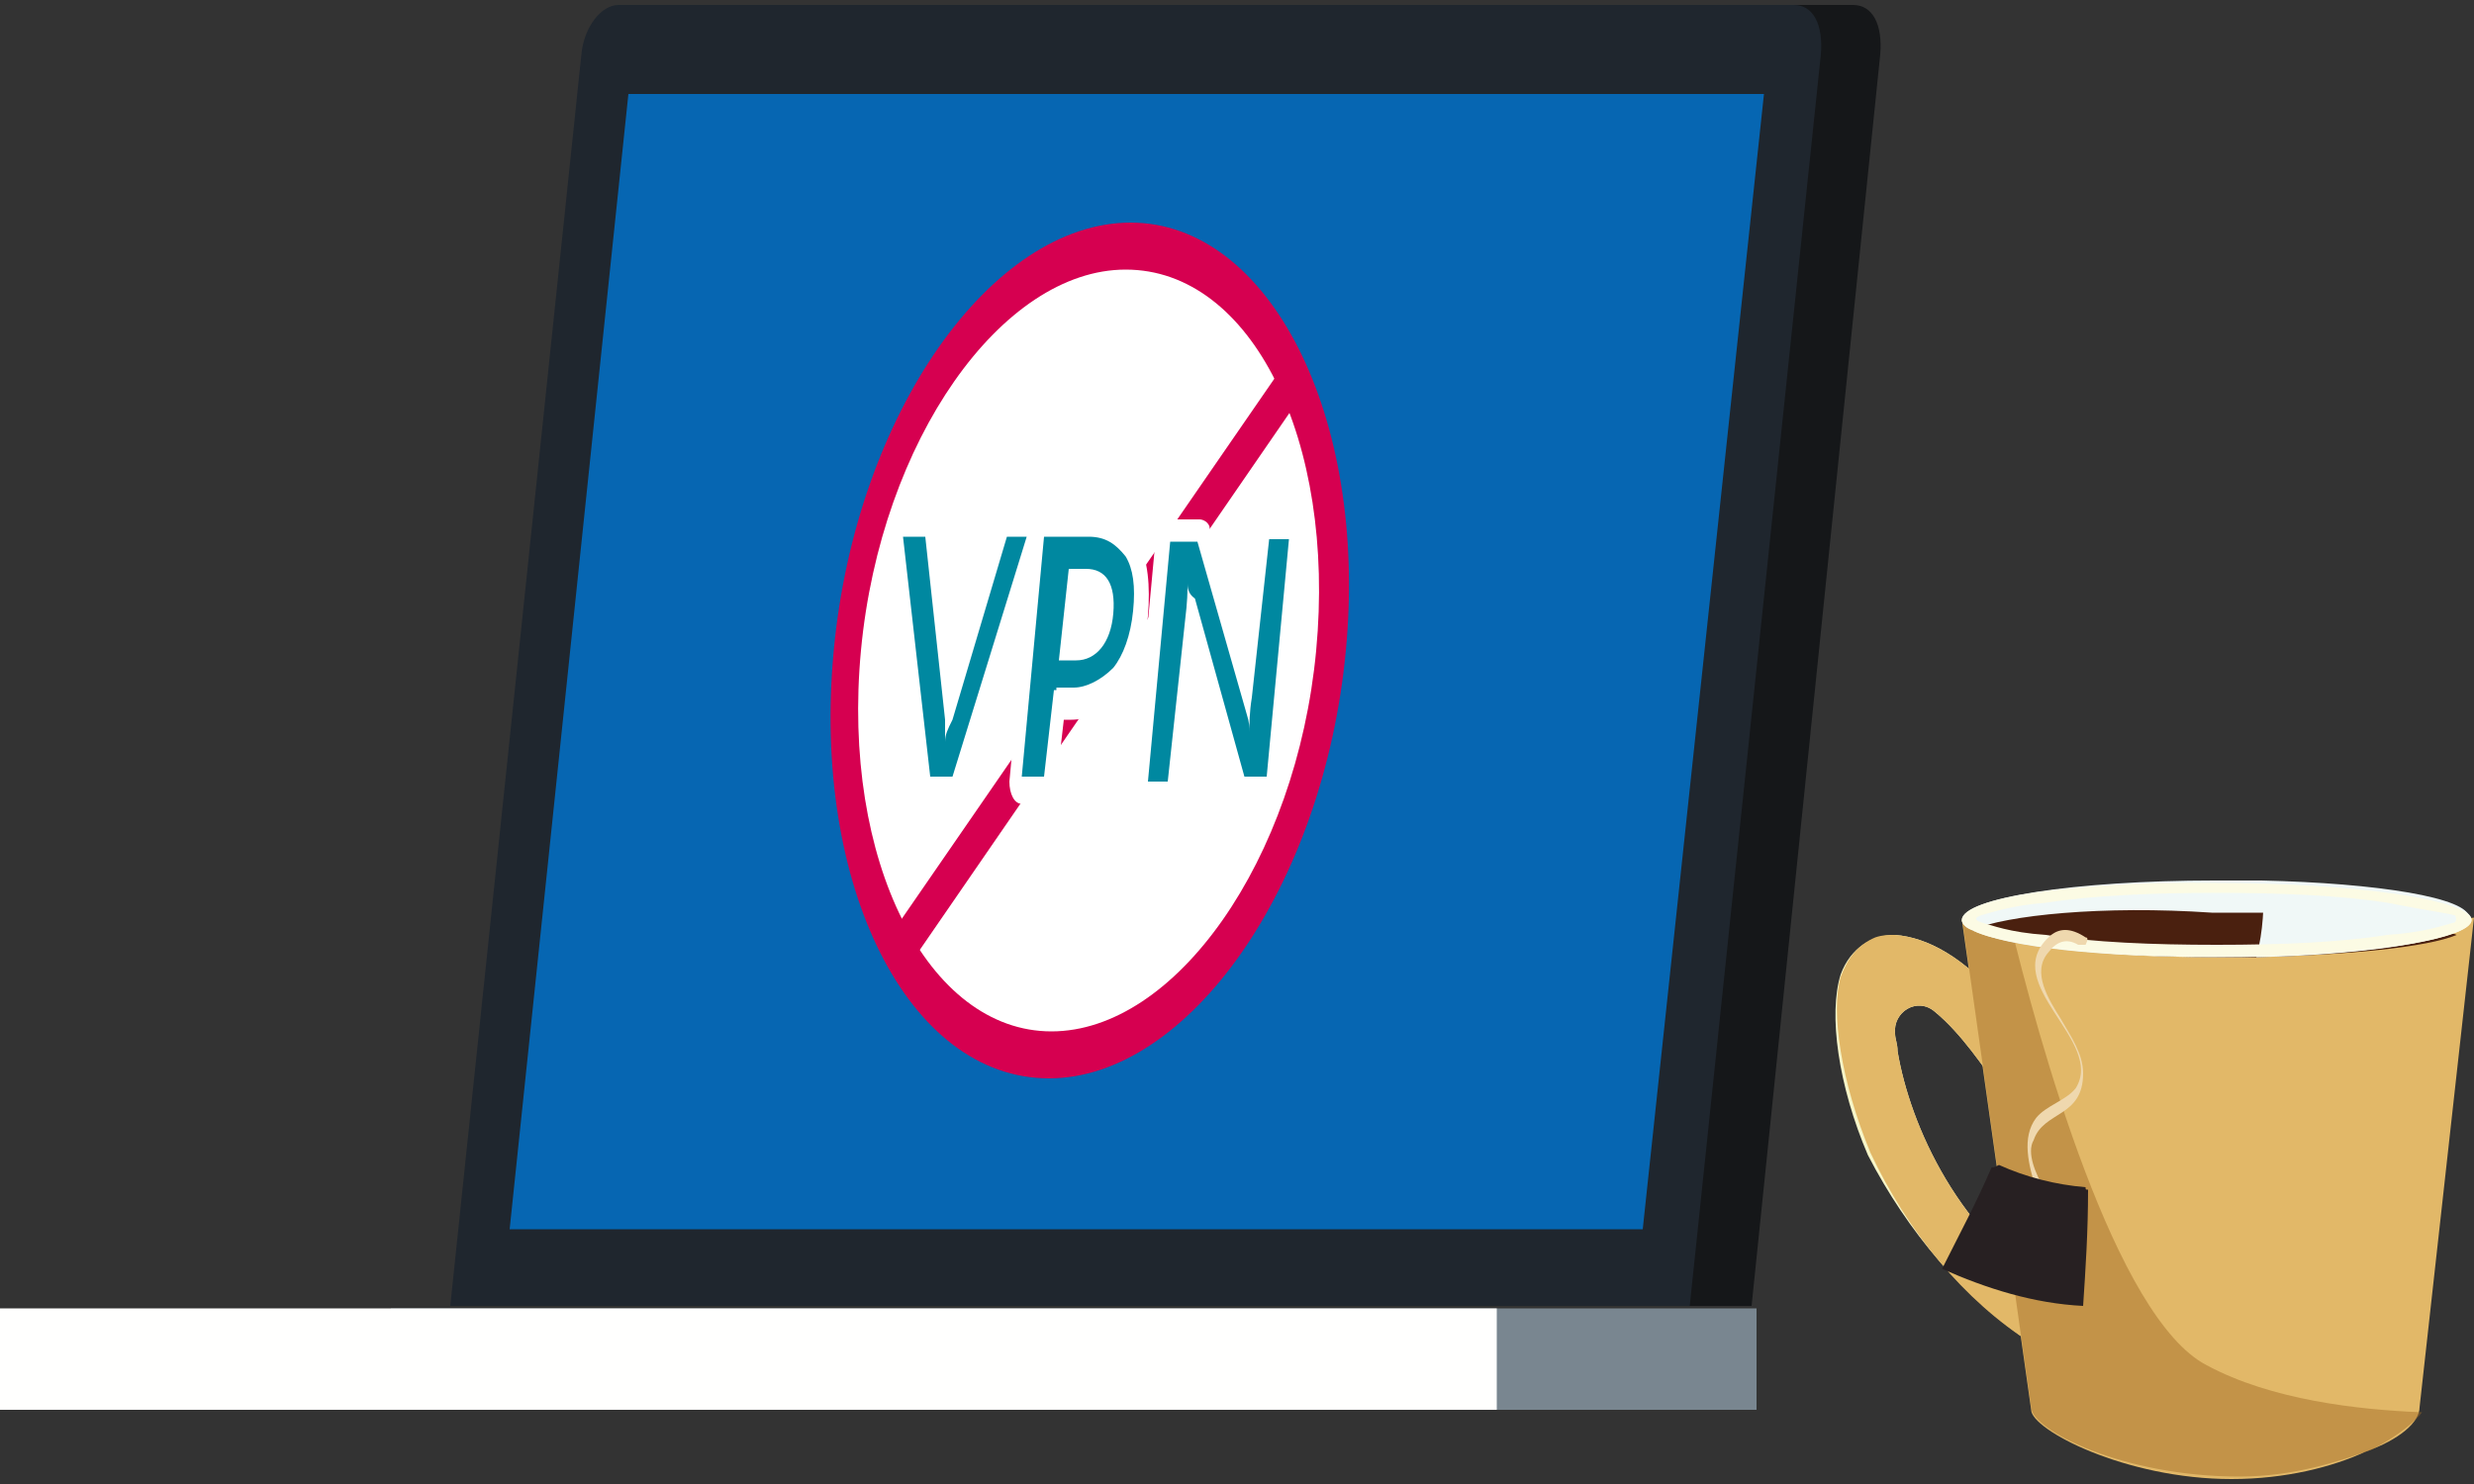 <?xml version="1.0" encoding="utf-8"?>
<!-- Generator: Adobe Illustrator 25.3.1, SVG Export Plug-In . SVG Version: 6.00 Build 0)  -->
<svg version="1.1" id="圖層_1" xmlns="http://www.w3.org/2000/svg" xmlns:xlink="http://www.w3.org/1999/xlink" x="0px" y="0px"
	 viewBox="0 0 100 60" style="enable-background:new 0 0 100 60;" xml:space="preserve">
<rect x="0" y="0" width="100" height="60" fill="#333333" stroke="none"/>
<style type="text/css">
	.st0{fill:#F7F6C8;}
	.st1{fill:#E2B868;}
	.st2{opacity:0.47;fill:#A06C25;enable-background:new    ;}
	.st3{fill:#F0F8F7;}
	.st4{fill:#4A200F;}
	.st5{fill:#FCFBE4;}
	.st6{fill:#EFD8AE;}
	.st7{fill:#272022;}
	.st8{fill:#798690;}
	.st9{fill:#151719;}
	.st10{fill:#1F262E;}
	.st11{fill:#0666B2;}
	.st12{fill:#FFFFFE;}
	.st13{fill:#FFFFFF;}
	.st14{fill:#D60050;}
	.st15{fill:#0088A0;}
	.st16{clip-path:url(#SVGID_2_);}
</style>
<g>
	<g>
		<g>
			<path class="st0" d="M82.1,54.3l1.2-1.9c-4.1-2.4-6.1-6.9-6.6-9.9c0-0.3-0.1-0.5-0.1-0.7c-0.1-0.9,0.9-1.5,1.6-0.9
				c1.1,0.9,2,2.3,2.6,3.1l1.9-1.2c0,0-0.7-1.2-1.8-2.3c-1.5-1.8-3-2.6-4.3-2.7c-0.9,0-1.8,0.5-2.2,1.6c-0.5,1.6-0.1,4.5,1.1,7.3
				C77.1,49.8,79.4,52.5,82.1,54.3z"/>
			<path class="st1" d="M75.6,46.6c1.5,3.2,3.8,6,6.5,7.7l1.2-1.9l0,0c-4.1-2.4-6.1-6.9-6.6-9.9c0-0.3-0.1-0.5-0.1-0.7
				c-0.1-0.9,0.9-1.5,1.6-0.9c1.1,0.9,2,2.3,2.6,3.1l1.9-1.2c0,0-0.7-1.2-1.8-2.3c-1.5-1.8-3-2.6-4.3-2.7c-0.3,0-0.5,0-0.8,0.1
				c-0.7,0.3-1.1,0.8-1.4,1.6C74,40.9,74.4,43.7,75.6,46.6z"/>
			<path class="st1" d="M79.3,37.2L82.1,57c0,0.8,3.8,2.8,8.1,2.8c2.2,0,4.1-0.5,5.4-1.1c1.4-0.5,2.2-1.2,2.2-1.8l2.2-19.8
				C100,37.2,79.3,37.2,79.3,37.2z"/>
			<path class="st2" d="M82.1,56.9l-2.8-19.8h1.9c1.2,5,4.3,16.2,8,18.1c2.6,1.4,6.1,1.8,8.7,1.9c-0.3,0.4-0.9,0.9-2,1.5
				c-1.4,0.5-3.2,1.1-5.4,1.1C85.8,59.7,82.1,57.8,82.1,56.9z"/>
			<path class="st3" d="M79.3,37.2c0,0.1,0.1,0.3,0.4,0.4c1.4,0.7,5.3,1.1,9.9,1.1c0.5,0,1.1,0,1.6,0c3.8-0.1,6.9-0.5,8.1-1.1
				c0.4-0.1,0.5-0.3,0.5-0.5c0-0.8-3.7-1.4-8.4-1.5c-0.7,0-1.2,0-1.9,0C83.9,35.6,79.3,36.3,79.3,37.2z"/>
			<path class="st4" d="M79.7,37.6c1.4,0.5,5.3,1.1,9.9,1.1c0.5,0,1.1,0,1.6,0c3.8-0.1,6.9-0.4,8.1-0.9c-1.1-0.5-4.2-0.9-8-0.9
				c-0.7,0-1.2,0-1.9,0C85,36.6,81.1,37,79.7,37.6z"/>
			<path class="st3" d="M91.2,38.7c4.9-0.1,8.7-0.8,8.7-1.5c0-0.8-3.7-1.4-8.4-1.5C91.5,36.6,91.5,37.6,91.2,38.7z"/>
			<path class="st5" d="M79.3,37.2c0,0.8,4.6,1.5,10.3,1.5c5.7,0,10.3-0.7,10.3-1.5s-4.6-1.5-10.3-1.5
				C83.9,35.6,79.3,36.3,79.3,37.2z M80.1,37c0.4-0.1,1.2-0.4,2.6-0.5c1.9-0.3,4.3-0.4,6.9-0.4c2.6,0,5,0.1,6.9,0.4
				c1.5,0.3,2.3,0.4,2.7,0.5c0.1,0,0.1,0.3,0,0.3c-0.4,0.1-1.2,0.4-2.7,0.5c-1.9,0.3-4.3,0.4-6.9,0.4c-2.6,0-5-0.1-6.9-0.4
				c-1.5-0.1-2.2-0.4-2.6-0.5C79.8,37.2,79.8,37.1,80.1,37z"/>
			<path class="st6" d="M82.3,45.2c0.4-0.5,1.2-0.7,1.6-1.2c1.2-1.9-3.1-4.2-1.1-6.1c0.4-0.4,0.9-0.4,1.5,0c0.1,0,0.1,0.1,0,0.3
				c-0.1,0-0.3,0-0.3,0c-0.5-0.3-0.9-0.1-1.2,0.3c-0.7,0.8,0,1.9,0.5,2.7c0.4,0.7,0.9,1.4,0.9,2.2c0,1.8-1.6,1.5-2,2.7
				c-0.3,0.5,0.1,1.4,0.4,1.9c0.1,0.1-0.1,0.3-0.3,0.1C82,47.1,81.7,46,82.3,45.2z"/>
			<g>
				<path class="st7" d="M84.2,52.8c-2-0.1-3.9-0.7-5.7-1.5c0.7-1.4,1.4-2.7,2-4.1c0.1,0,0.1,0,0.3-0.1c1.1,0.5,2.3,0.8,3.5,0.9
					c0,0.1,0,0.1,0.1,0.1C84.4,49.8,84.3,51.3,84.2,52.8z"/>
			</g>
		</g>
	</g>
	<g>
		<g>
			<g>
				<g>
					<g>
						<g>
							<rect x="15.8" y="52.9" class="st8" width="55.2" height="4.1"/>
						</g>
					</g>
				</g>
				<g>
					<g>
						<g>
							<g>
								<path class="st9" d="M70.8,52.8L76,2.2c0.1-1.2-0.3-2-1.1-2H27.5c-0.7,0-1.4,0.9-1.5,2l-5.3,50.6H70.8z"/>
							</g>
						</g>
					</g>
					<g>
						<g>
							<g>
								<path class="st10" d="M68.3,52.8l5.3-50.6c0.1-1.2-0.3-2-1.1-2H25c-0.7,0-1.4,0.9-1.5,2l-5.3,50.6H68.3z"/>
							</g>
						</g>
					</g>
					<g>
						<g>
							<polygon class="st11" points="20.6,49.7 25.4,3.8 71.3,3.8 66.4,49.7 							"/>
						</g>
					</g>
				</g>
				<g>
					<g>
						<g>
							<rect y="52.9" class="st12" width="60.5" height="4.1"/>
						</g>
					</g>
				</g>
			</g>
			<g>
				<g>
					<path d="M41.5,21.7l-3,9.7h-0.9l-1.1-9.7h0.9l0.8,7.4c0,0.3,0,0.5,0,0.9l0,0c0-0.3,0.1-0.5,0.3-0.9l2.2-7.4H41.5z"/>
					<path d="M42.6,27.9l-0.4,3.5h-0.9l0.9-9.7H44c0.7,0,1.1,0.3,1.5,0.8c0.3,0.5,0.4,1.2,0.3,2.2s-0.4,1.8-0.8,2.3
						c-0.5,0.5-1.1,0.8-1.6,0.8h-0.7V27.9z M43.2,23l-0.4,3.7h0.7c0.8,0,1.4-0.7,1.5-1.9c0.1-1.2-0.3-1.8-1.1-1.8
						C43.8,23,43.2,23,43.2,23z"/>
					<path d="M51.2,31.4h-0.9l-2-7.2C48,24,48,23.7,48,23.6l0,0c0,0.3,0,0.7-0.1,1.5l-0.7,6.5h-0.8l0.9-9.7h1.1l2,7
						c0.1,0.3,0.1,0.5,0.1,0.7l0,0c0-0.3,0-0.8,0.1-1.4l0.7-6.4h0.8L51.2,31.4z"/>
				</g>
				<g>
					
						<ellipse transform="matrix(0.146 -0.989 0.989 0.146 11.584 66.013)" class="st13" cx="44" cy="26.3" rx="16.5" ry="9.7"/>
					<path class="st14" d="M42.4,43.6c-5.7,0-9.6-7.8-8.7-17.3C34.6,16.7,40.1,9,45.7,9s9.6,7.8,8.7,17.3
						C53.5,35.9,48,43.6,42.4,43.6z M45.5,10.9c-5,0-9.9,6.9-10.7,15.4c-0.8,8.5,2.7,15.4,7.7,15.4s9.9-6.9,10.7-15.4
						C54,17.8,50.6,10.9,45.5,10.9z"/>
				</g>
				<polygon class="st14" points="36.7,39.1 36,37.8 52,14.6 52.6,16 				"/>
				<g>
					<g>
						<path d="M41.5,21.7l-3,9.7h-0.9l-1.1-9.7h0.9l0.8,7.4c0,0.3,0,0.5,0,0.9l0,0c0-0.3,0.1-0.5,0.3-0.9l2.2-7.4H41.5z"/>
						<path class="st13" d="M38.4,32.5h-0.9c-0.3,0-0.4-0.3-0.5-0.7l-1.1-9.7c0-0.3,0-0.7,0.1-0.9s0.3-0.4,0.5-0.4h0.9
							c0.3,0,0.4,0.3,0.5,0.7l0.5,5.3l1.6-5.3c0.1-0.4,0.4-0.7,0.7-0.7h0.9c0.1,0,0.4,0.1,0.4,0.4c0.1,0.3,0.1,0.5,0,0.9l-3,9.7
							C39,32.2,38.7,32.5,38.4,32.5z"/>
					</g>
					<g>
						<path d="M42.6,27.9l-0.4,3.5h-0.9l0.9-9.7H44c0.7,0,1.1,0.3,1.5,0.8c0.3,0.5,0.4,1.2,0.3,2.2s-0.4,1.8-0.8,2.3
							c-0.5,0.5-1.1,0.8-1.6,0.8h-0.7V27.9z M43.2,23l-0.4,3.7h0.7c0.8,0,1.4-0.7,1.5-1.9c0.1-1.2-0.3-1.8-1.1-1.8
							C43.8,23,43.2,23,43.2,23z"/>
						<path class="st13" d="M42.2,32.5h-0.9c-0.3,0-0.5-0.4-0.5-0.9l0.9-9.7c0-0.5,0.4-0.9,0.7-0.9h1.8c0.8,0,1.4,0.4,1.8,0.9
							c0.4,0.7,0.5,1.8,0.4,3c-0.1,1.2-0.5,2.3-1.1,3.1c-0.5,0.8-1.4,1.1-2,1.1H43l-0.3,2.6C42.9,32,42.6,32.5,42.2,32.5z
							 M43.4,25.6L43.4,25.6c0.8,0,0.8-0.4,0.8-0.9c0-0.4,0.1-0.8-0.5-0.8h0L43.4,25.6z"/>
					</g>
					<g>
						<path d="M51.2,31.4h-0.9l-2-7.2C48,24,48,23.7,48,23.6l0,0c0,0.3,0,0.7-0.1,1.5l-0.7,6.5h-0.8l0.9-9.7h1.1l2,7
							c0.1,0.3,0.1,0.5,0.1,0.7l0,0c0-0.3,0-0.8,0.1-1.4l0.7-6.4h0.8L51.2,31.4z"/>
						<path class="st13" d="M51,32.5h-0.9c-0.1,0-0.4-0.1-0.4-0.4l-1.5-5l-0.4,4.5c0,0.5-0.4,0.9-0.7,0.9h-0.8
							c-0.3,0-0.5-0.4-0.5-0.9l0.9-9.7c0-0.5,0.4-0.9,0.7-0.9h1.1c0.1,0,0.4,0.1,0.4,0.4l1.4,4.9l0.4-4.3c0-0.5,0.4-0.9,0.7-0.9h0.8
							c0.3,0,0.5,0.4,0.5,0.9l-0.9,9.7C51.7,32,51.4,32.5,51,32.5z M50.5,30.5L50.5,30.5l0.1-0.1C50.6,30.3,50.6,30.3,50.5,30.5
							L50.5,30.5z M47.6,22.6L47.6,22.6C47.6,22.8,47.6,22.6,47.6,22.6L47.6,22.6z"/>
					</g>
				</g>
				<g>
					<path class="st15" d="M41.5,21.7l-3,9.7h-0.9l-1.1-9.7h0.9l0.8,7.4c0,0.3,0,0.5,0,0.9l0,0c0-0.3,0.1-0.5,0.3-0.9l2.2-7.4H41.5z
						"/>
					<path class="st15" d="M42.6,27.9l-0.4,3.5h-0.9l0.9-9.7H44c0.7,0,1.1,0.3,1.5,0.8c0.3,0.5,0.4,1.2,0.3,2.2s-0.4,1.8-0.8,2.3
						c-0.5,0.5-1.1,0.8-1.6,0.8h-0.7V27.9z M43.2,23l-0.4,3.7h0.7c0.8,0,1.4-0.7,1.5-1.9c0.1-1.2-0.3-1.8-1.1-1.8
						C43.8,23,43.2,23,43.2,23z"/>
					<path class="st15" d="M51.2,31.4h-0.9l-2-7.2C48,24,48,23.7,48,23.6l0,0c0,0.3,0,0.7-0.1,1.5l-0.7,6.5h-0.8l0.9-9.7h1.1l2,7
						c0.1,0.3,0.1,0.5,0.1,0.7l0,0c0-0.3,0-0.8,0.1-1.4l0.7-6.4h0.8L51.2,31.4z"/>
				</g>
			</g>
		</g>
		<g>
			<g>
				<defs>
					<rect id="SVGID_1_" x="27.2" y="7.7" width="38.2" height="38.3"/>
				</defs>
				<clipPath id="SVGID_2_">
					<use xlink:href="#SVGID_1_"  style="overflow:visible;"/>
				</clipPath>
				<g class="st16">
				</g>
			</g>
		</g>
	</g>
</g>
</svg>

